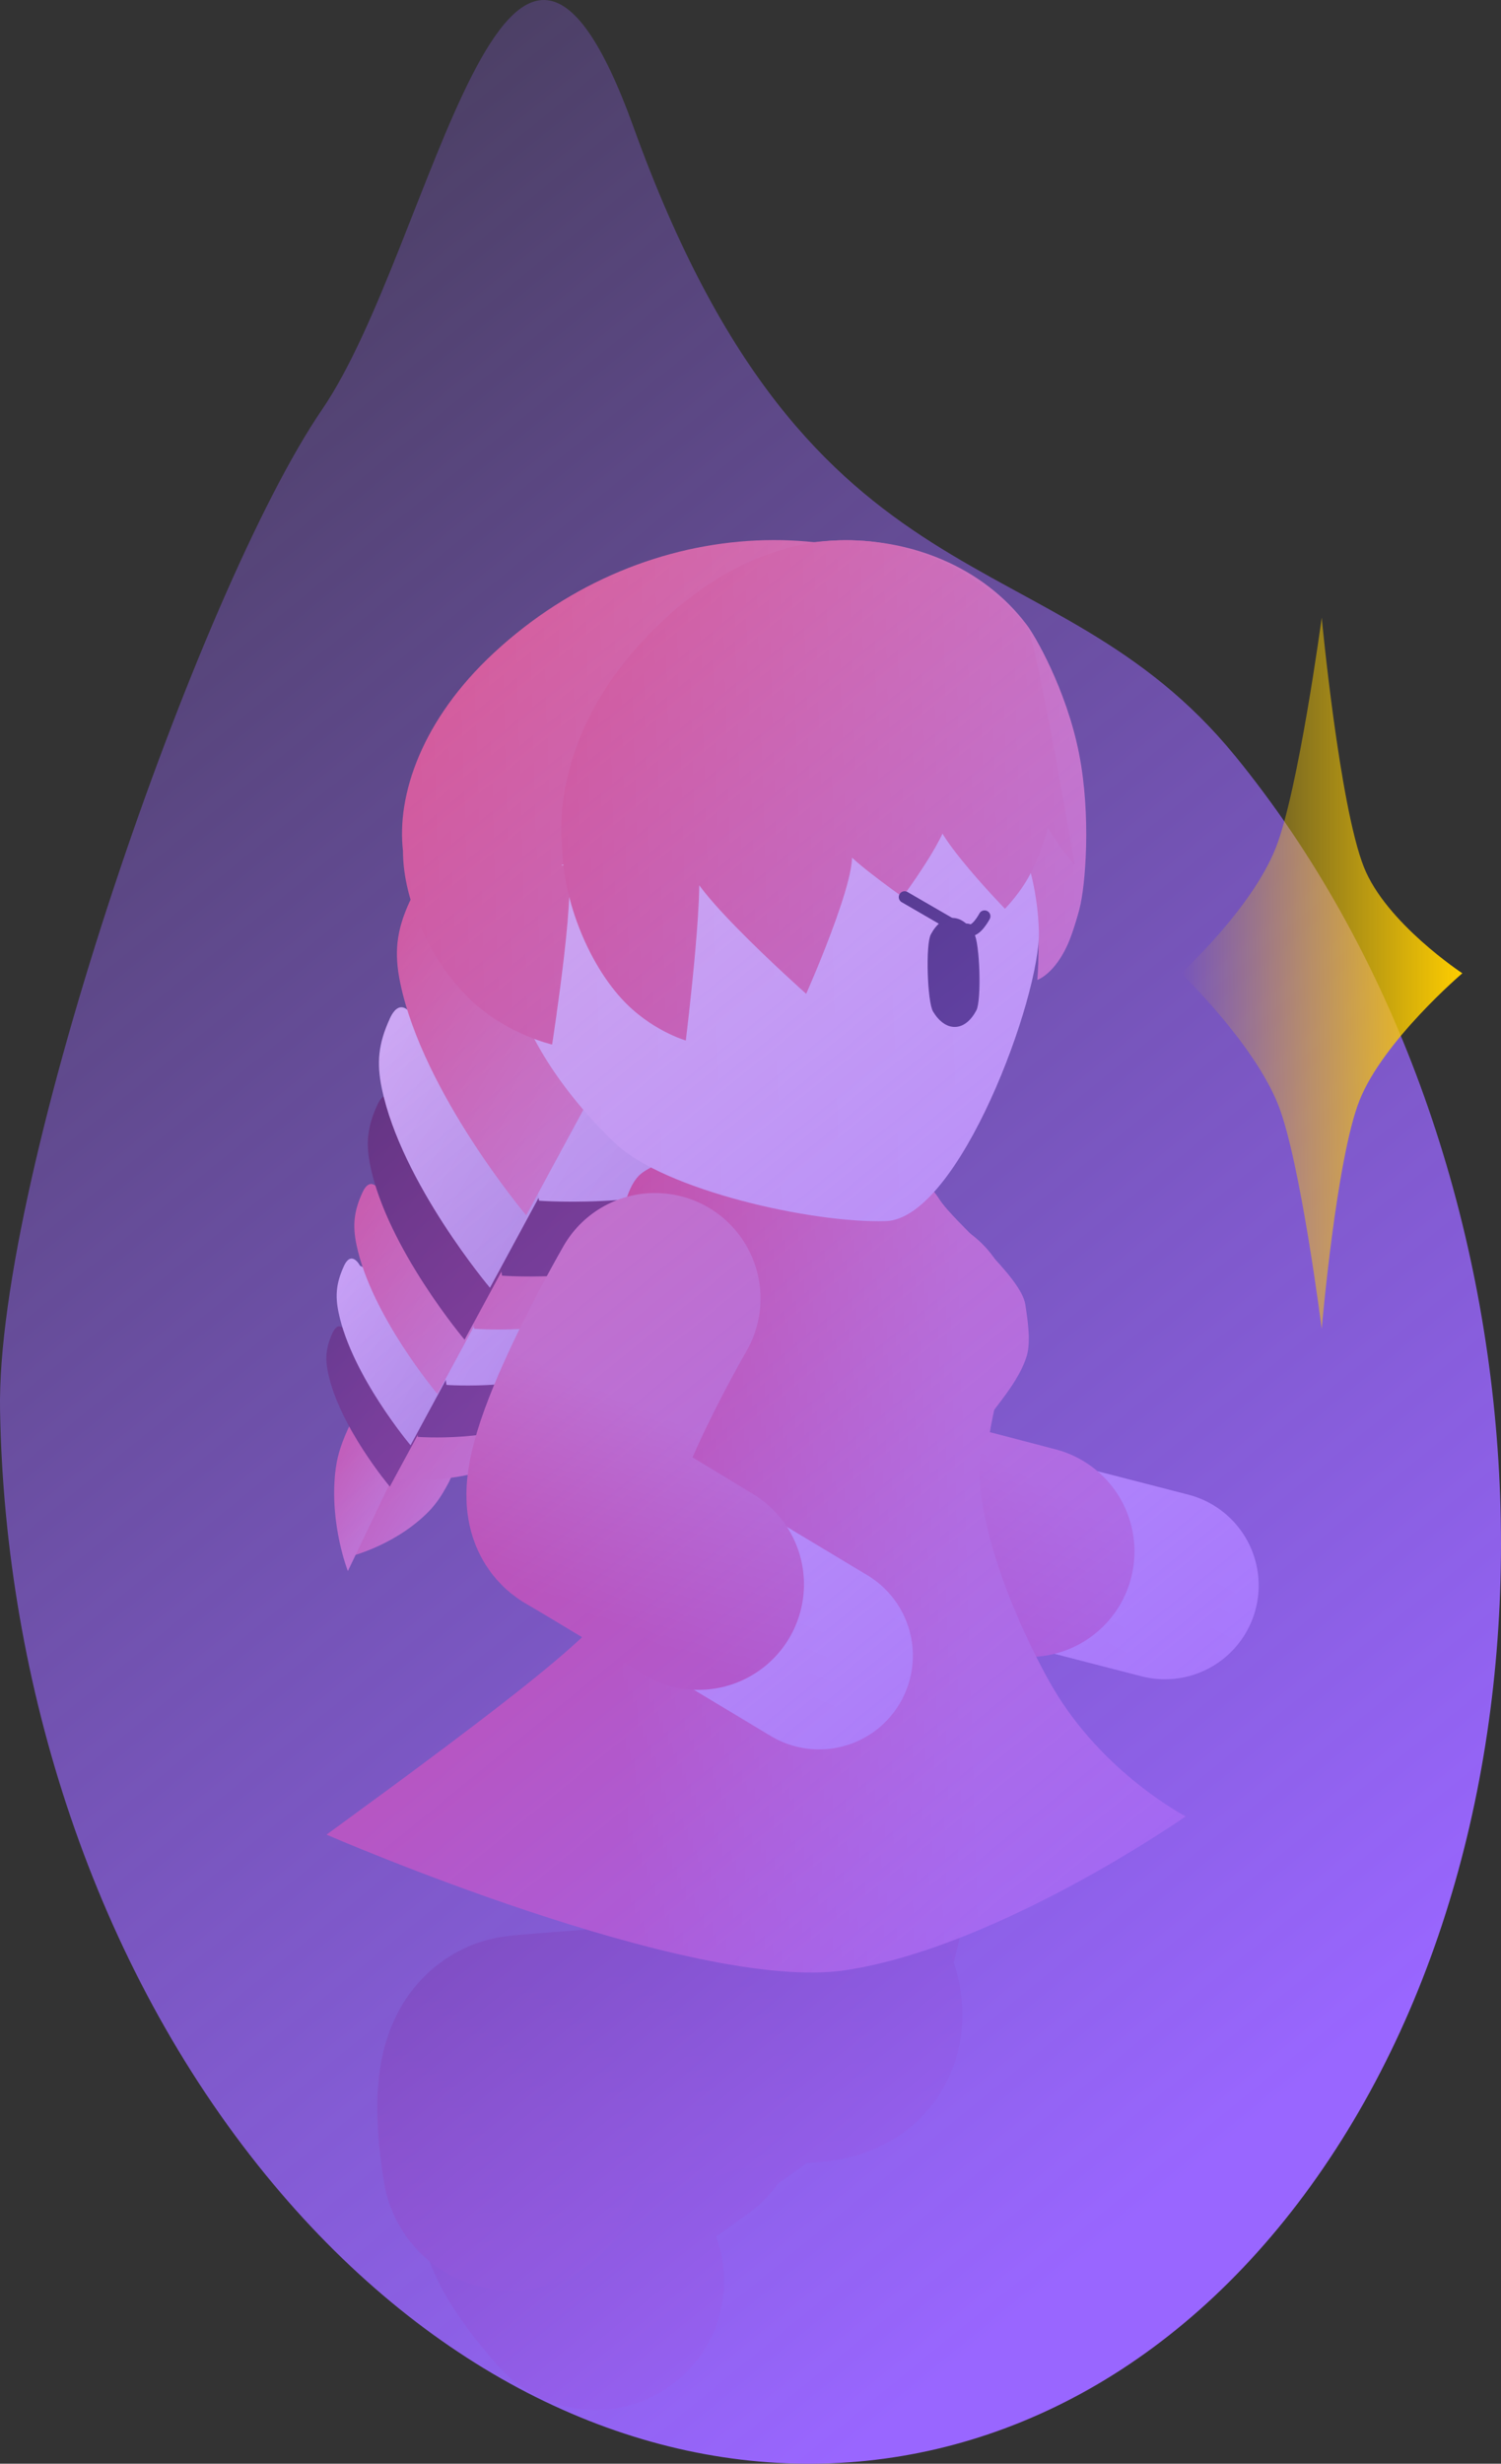 <svg version="1.1" xmlns="http://www.w3.org/2000/svg" xmlns:xlink="http://www.w3.org/1999/xlink" width="64.029" height="105.073" viewBox="0,0,64.029,105.073"><rect x="0" y="0" width="64.029" height="105.073" fill="#333333" stroke="none"/><defs><linearGradient x1="220.695" y1="180.566" x2="223.849" y2="182.442" gradientUnits="userSpaceOnUse" id="color-1"><stop offset="0" stop-color="#ff5353"/><stop offset="1" stop-color="#ff8989"/></linearGradient><linearGradient x1="219.503" y1="180.254" x2="221.786" y2="181.613" gradientUnits="userSpaceOnUse" id="color-2"><stop offset="0" stop-color="#ff5353"/><stop offset="1" stop-color="#ff8989"/></linearGradient><linearGradient x1="220.722" y1="176.569" x2="227.144" y2="180.39" gradientUnits="userSpaceOnUse" id="color-3"><stop offset="0" stop-color="#ff5353"/><stop offset="1" stop-color="#ff8989"/></linearGradient><linearGradient x1="218.996" y1="175.815" x2="223.586" y2="178.545" gradientUnits="userSpaceOnUse" id="color-4"><stop offset="0" stop-color="#2e0000"/><stop offset="1" stop-color="#520000"/></linearGradient><linearGradient x1="221.338" y1="174.11" x2="228.818" y2="178.559" gradientUnits="userSpaceOnUse" id="color-5"><stop offset="0" stop-color="#2e0000"/><stop offset="1" stop-color="#520000"/></linearGradient><linearGradient x1="219.358" y1="173.244" x2="224.704" y2="176.424" gradientUnits="userSpaceOnUse" id="color-6"><stop offset="0" stop-color="#ffe8e8"/><stop offset="1" stop-color="#d9c6c6"/></linearGradient><linearGradient x1="222.306" y1="171.335" x2="230.72" y2="176.34" gradientUnits="userSpaceOnUse" id="color-7"><stop offset="0" stop-color="#ffe8e8"/><stop offset="1" stop-color="#d9c6c6"/></linearGradient><linearGradient x1="220.045" y1="170.346" x2="226.058" y2="173.923" gradientUnits="userSpaceOnUse" id="color-8"><stop offset="0" stop-color="#ff5353"/><stop offset="1" stop-color="#ff8989"/></linearGradient><linearGradient x1="223.113" y1="168.113" x2="232.913" y2="173.942" gradientUnits="userSpaceOnUse" id="color-9"><stop offset="0" stop-color="#ff5353"/><stop offset="1" stop-color="#ff8989"/></linearGradient><linearGradient x1="220.519" y1="166.978" x2="227.523" y2="171.145" gradientUnits="userSpaceOnUse" id="color-10"><stop offset="0" stop-color="#2e0000"/><stop offset="1" stop-color="#520000"/></linearGradient><linearGradient x1="223.911" y1="164.987" x2="235.152" y2="171.673" gradientUnits="userSpaceOnUse" id="color-11"><stop offset="0" stop-color="#2e0000"/><stop offset="1" stop-color="#520000"/></linearGradient><linearGradient x1="220.89" y1="163.665" x2="228.924" y2="168.444" gradientUnits="userSpaceOnUse" id="color-12"><stop offset="0" stop-color="#ffe8e8"/><stop offset="1" stop-color="#d9c6c6"/></linearGradient><linearGradient x1="224.989" y1="160.681" x2="238.082" y2="168.469" gradientUnits="userSpaceOnUse" id="color-13"><stop offset="0" stop-color="#ffe8e8"/><stop offset="1" stop-color="#d9c6c6"/></linearGradient><linearGradient x1="221.524" y1="159.166" x2="230.882" y2="164.732" gradientUnits="userSpaceOnUse" id="color-14"><stop offset="0" stop-color="#ff5353"/><stop offset="1" stop-color="#ff8989"/></linearGradient><linearGradient x1="242.283" y1="185.213" x2="246.086" y2="178.175" gradientUnits="userSpaceOnUse" id="color-15"><stop offset="0" stop-color="#ffe0e0"/><stop offset="1" stop-color="#ffe9e9"/></linearGradient><linearGradient x1="239.11" y1="184.965" x2="243.389" y2="177.047" gradientUnits="userSpaceOnUse" id="color-16"><stop offset="0" stop-color="#ff2e2e"/><stop offset="1" stop-color="#ff8080"/></linearGradient><linearGradient x1="237.292" y1="200.934" x2="243.735" y2="209.139" gradientUnits="userSpaceOnUse" id="color-17"><stop offset="0" stop-color="#2e0000"/><stop offset="1" stop-color="#520000"/></linearGradient><linearGradient x1="229.159" y1="206.584" x2="235.909" y2="215.179" gradientUnits="userSpaceOnUse" id="color-18"><stop offset="0" stop-color="#2e0000"/><stop offset="1" stop-color="#520000"/></linearGradient><linearGradient x1="240.563" y1="200.904" x2="241.564" y2="211.356" gradientUnits="userSpaceOnUse" id="color-19"><stop offset="0" stop-color="#2e0000"/><stop offset="1" stop-color="#520000"/></linearGradient><linearGradient x1="230.488" y1="201.609" x2="231.538" y2="212.559" gradientUnits="userSpaceOnUse" id="color-20"><stop offset="0" stop-color="#2e0000"/><stop offset="1" stop-color="#520000"/></linearGradient><linearGradient x1="231.64" y1="175.442" x2="246.59" y2="174.991" gradientUnits="userSpaceOnUse" id="color-21"><stop offset="0" stop-color="#ff2e2e"/><stop offset="1" stop-color="#ff8080"/></linearGradient><linearGradient x1="231.64" y1="175.442" x2="246.59" y2="174.991" gradientUnits="userSpaceOnUse" id="color-22"><stop offset="0" stop-color="#ff0000"/><stop offset="1" stop-color="#ff5050"/></linearGradient><linearGradient x1="229.209" y1="185.342" x2="232.409" y2="178.01" gradientUnits="userSpaceOnUse" id="color-23"><stop offset="0" stop-color="#ffe0e0"/><stop offset="1" stop-color="#ffe9e9"/></linearGradient><linearGradient x1="226.391" y1="184.305" x2="229.991" y2="176.056" gradientUnits="userSpaceOnUse" id="color-24"><stop offset="0" stop-color="#ff2e2e"/><stop offset="1" stop-color="#ff8080"/></linearGradient><linearGradient x1="230.037" y1="151.256" x2="251.814" y2="150.599" gradientUnits="userSpaceOnUse" id="color-25"><stop offset="0" stop-color="#ff5353"/><stop offset="1" stop-color="#ff8989"/></linearGradient><linearGradient x1="230.64" y1="154.284" x2="251.71" y2="153.649" gradientUnits="userSpaceOnUse" id="color-26"><stop offset="0" stop-color="#000000"/><stop offset="1" stop-color="#313131"/></linearGradient><linearGradient x1="227.187" y1="158.072" x2="249.864" y2="157.388" gradientUnits="userSpaceOnUse" id="color-27"><stop offset="0" stop-color="#ffe0e0"/><stop offset="1" stop-color="#ffe9e9"/></linearGradient><linearGradient x1="227.176" y1="157.694" x2="249.852" y2="157.01" gradientUnits="userSpaceOnUse" id="color-28"><stop offset="0" stop-color="#ffd499"/><stop offset="1" stop-color="#ffd599"/></linearGradient><linearGradient x1="222.64" y1="151.479" x2="255.119" y2="150.499" gradientUnits="userSpaceOnUse" id="color-29"><stop offset="0" stop-color="#ff5353"/><stop offset="1" stop-color="#ff8989"/></linearGradient><linearGradient x1="223.495" y1="154.5" x2="254.92" y2="153.552" gradientUnits="userSpaceOnUse" id="color-30"><stop offset="0" stop-color="#000000"/><stop offset="1" stop-color="#313131"/></linearGradient><linearGradient x1="229.437" y1="151.274" x2="256.119" y2="150.469" gradientUnits="userSpaceOnUse" id="color-31"><stop offset="0" stop-color="#ff5353"/><stop offset="1" stop-color="#ff8989"/></linearGradient><linearGradient x1="230.155" y1="154.299" x2="255.971" y2="153.52" gradientUnits="userSpaceOnUse" id="color-32"><stop offset="0" stop-color="#000000"/><stop offset="1" stop-color="#313131"/></linearGradient><linearGradient x1="193.115" y1="107.545" x2="268.613" y2="200.068" gradientUnits="userSpaceOnUse" id="color-33"><stop offset="0" stop-color="#9966ff" stop-opacity="0"/><stop offset="1" stop-color="#9966ff"/></linearGradient><linearGradient x1="255.917" y1="158.812" x2="267.917" y2="158.812" gradientUnits="userSpaceOnUse" id="color-34"><stop offset="0" stop-color="#ffce00" stop-opacity="0"/><stop offset="1" stop-color="#ffce00"/></linearGradient></defs><g transform="translate(-205.536,-117.304)"><g data-paper-data="{&quot;isPaintingLayer&quot;:true}" fill-rule="nonzero" stroke-linejoin="miter" stroke-miterlimit="10" stroke-dasharray="" stroke-dashoffset="0" style="mix-blend-mode: normal"><g stroke="#000000" stroke-width="0" stroke-linecap="butt"><path d="M224.668,180.545c-0.336,0.639 -0.61,1.007 -1.003,1.377c-1.446,1.361 -3.253,1.775 -3.253,1.775l1.425,-5.752l2.767,2.192c0,0 0.401,-0.231 0.065,0.408z" data-paper-data="{&quot;index&quot;:null}" fill="url(#color-1)"/><path d="M220.358,178.293c0.323,-0.725 0.379,-0.201 0.379,-0.201l2.272,0.717l-2.634,5.497c0,0 -0.775,-1.959 -0.54,-4.188c0.064,-0.605 0.2,-1.099 0.523,-1.824z" data-paper-data="{&quot;index&quot;:null}" fill="url(#color-2)"/><path d="M227.967,178.482c-0.212,0.59 -0.474,0.899 -0.937,1.166c-1.707,0.98 -4.571,0.763 -4.571,0.763l-0.833,-5.914l5.998,3.504c0,0 0.556,-0.108 0.343,0.482z" data-paper-data="{&quot;index&quot;:null}" fill="url(#color-3)"/><path d="M219.724,174.146c0.281,-0.613 0.591,-0.012 0.591,-0.012l4.311,2.024l-2.461,4.546c0,0 -2.158,-2.559 -2.636,-4.858c-0.13,-0.625 -0.086,-1.088 0.195,-1.701z" data-paper-data="{&quot;index&quot;:null}" fill="url(#color-4)"/><path d="M229.777,176.337c-0.247,0.687 -0.552,1.048 -1.092,1.358c-1.988,1.142 -5.325,0.889 -5.325,0.889l-0.97,-6.889l6.987,4.081c0,0 0.648,-0.125 0.4,0.562z" data-paper-data="{&quot;index&quot;:null}" fill="url(#color-5)"/><path d="M220.206,171.3c0.328,-0.714 0.689,-0.013 0.689,-0.013l5.021,2.358l-2.867,5.296c0,0 -2.514,-2.981 -3.07,-5.659c-0.151,-0.728 -0.1,-1.267 0.227,-1.981z" data-paper-data="{&quot;index&quot;:null}" fill="url(#color-6)"/><path d="M231.798,173.84c-0.278,0.772 -0.62,1.178 -1.228,1.527c-2.236,1.284 -5.989,1 -5.989,1l-1.091,-7.748l7.858,4.59c0,0 0.728,-0.141 0.45,0.632z" data-paper-data="{&quot;index&quot;:null}" fill="url(#color-7)"/><path d="M220.999,168.16c0.369,-0.803 0.774,-0.015 0.774,-0.015l5.647,2.652l-3.225,5.956c0,0 -2.828,-3.352 -3.453,-6.365c-0.17,-0.818 -0.113,-1.425 0.256,-2.228z" data-paper-data="{&quot;index&quot;:null}" fill="url(#color-8)"/><path d="M234.169,171.031c-0.324,0.9 -0.723,1.373 -1.43,1.779c-2.604,1.496 -6.976,1.164 -6.976,1.164l-1.271,-9.025l9.153,5.346c0,0 0.848,-0.164 0.524,0.736z" data-paper-data="{&quot;index&quot;:null}" fill="url(#color-9)"/><path d="M221.63,164.432c0.429,-0.935 0.902,-0.018 0.902,-0.018l6.578,3.089l-3.756,6.938c0,0 -3.294,-3.905 -4.022,-7.413c-0.198,-0.953 -0.132,-1.66 0.298,-2.595z" data-paper-data="{&quot;index&quot;:null}" fill="url(#color-10)"/><path d="M236.592,168.333c-0.372,1.032 -0.829,1.574 -1.641,2.04c-2.987,1.715 -8.001,1.335 -8.001,1.335l-1.458,-10.352l10.498,6.132c0,0 0.973,-0.188 0.601,0.844z" data-paper-data="{&quot;index&quot;:null}" fill="url(#color-11)"/><path d="M222.164,160.744c0.492,-1.072 1.035,-0.02 1.035,-0.02l7.545,3.543l-4.308,7.958c0,0 -3.778,-4.479 -4.613,-8.503c-0.227,-1.093 -0.151,-1.904 0.342,-2.977z" data-paper-data="{&quot;index&quot;:null}" fill="url(#color-12)"/><path d="M239.76,164.579c-0.433,1.202 -0.966,1.834 -1.911,2.377c-3.48,1.998 -9.32,1.556 -9.32,1.556l-1.698,-12.058l12.229,7.143c0,0 1.133,-0.219 0.7,0.983z" data-paper-data="{&quot;index&quot;:null}" fill="url(#color-13)"/><path d="M223.008,155.763c0.574,-1.249 1.205,-0.024 1.205,-0.024l8.788,4.127l-5.018,9.269c0,0 -4.4,-5.217 -5.373,-9.905c-0.264,-1.274 -0.176,-2.218 0.398,-3.468z" data-paper-data="{&quot;index&quot;:null}" fill="url(#color-14)"/></g><g fill="none" stroke-linecap="round"><path d="M255.228,184.921c0,0 -8.87,-2.29 -11.344,-2.917c-2.935,-0.744 0.394,-7.736 0.394,-7.736" stroke="url(#color-15)" stroke-width="8"/><path d="M249.43,183.47c0,0 -4.752,-1.252 -5.761,-1.486c-1.704,-0.395 0.594,-8.441 0.594,-8.441" stroke="url(#color-16)" stroke-width="9"/></g><g fill="none" stroke-linecap="round"><path d="M241.905,190.136c0,0 0.672,11.054 -3.147,13.803c-2.683,1.931 -7.238,5.21 -9.645,6.942c-0.976,0.703 1.811,3.715 1.811,3.715" stroke="url(#color-17)" stroke-width="10.5"/><path d="M230.926,214.584c0,0 -2.788,-3.012 -1.811,-3.715c2.406,-1.732 2.446,-1.697 5.129,-3.628" stroke="url(#color-18)" stroke-width="11"/></g><g fill="none" stroke-linecap="round"><path d="M233.331,193.142c0,0 11.691,10.705 6.82,11.128c-3.422,0.297 -9.233,0.802 -12.303,1.068c-1.246,0.108 -0.51,4.163 -0.51,4.163" stroke="url(#color-19)" stroke-width="10.5"/><path d="M227.347,209.492c0,0 -0.736,-4.055 0.51,-4.163c3.07,-0.266 3.455,-0.251 6.877,-0.548" stroke="url(#color-20)" stroke-width="11"/></g><path d="M231.388,185.897c0.196,-0.643 1.291,-2.642 1.305,-5.212c0.01,-1.827 -1.045,-4.302 -1.028,-5.167c0.065,-3.329 0.083,-6.995 1.113,-8.063c1.255,-1.302 10.303,-2.978 12.83,0.994c0.636,1 3.499,3.288 3.668,4.501c0.064,0.455 0.26,1.535 0.054,2.197c-0.433,1.392 -1.849,2.618 -1.811,3.062c0.056,0.663 -0.627,1.435 0.268,4.778c0.752,2.81 2.188,5.484 2.652,6.276c2.163,3.694 5.676,5.504 5.676,5.504c0,0 -7.947,5.569 -14.511,6.562c-6.564,0.993 -22.141,-5.782 -22.141,-5.782c0,0 4.551,-3.292 7.567,-5.642c2.83,-2.205 4.163,-3.449 4.359,-4.009z" fill="url(#color-21)" stroke="url(#color-22)" stroke-width="0" stroke-linecap="butt"/><g fill="none" stroke-linecap="round"><path d="M240.476,187.913c0,0 -7.851,-4.721 -10.044,-6.026c-2.601,-1.549 3.41,-9.328 3.41,-9.328" stroke="url(#color-23)" stroke-width="8"/><path d="M235.331,184.872c0,0 -4.199,-2.553 -5.1,-3.065c-1.521,-0.864 3.247,-9.124 3.247,-9.124" stroke="url(#color-24)" stroke-width="9"/></g><g stroke-width="0" stroke-linecap="butt"><path d="M230.117,153.387c-0.213,-2.397 0.481,-5.603 2.518,-8.425c4.371,-6.058 12.997,-5.89 16.674,-1.042c0.349,0.427 1.718,2.787 2.256,5.519c0.521,2.643 0.279,5.648 0.014,6.648c-0.093,0.352 -0.2,0.695 -0.312,1.022c-0.583,1.693 -1.483,1.988 -1.483,1.988c0,0 0.184,-1.947 -0.135,-3.763c-0.401,-2.284 -1.169,-3.552 -1.004,-3.584c0.71,-0.141 -0.683,2.559 -0.683,2.559c0,0 -1.823,-2.673 -1.164,-3.013c0.679,-0.351 0.269,1.695 -0.324,3.24c-0.34,0.886 -0.927,1.612 -0.927,1.612c0,0 -3.205,-4.044 -2.217,-4.078c0.799,-0.028 -1.349,3.551 -1.349,3.551c0,0 -2.479,-2.151 -1.992,-2.178c0.927,-0.052 -1.342,6.285 -1.342,6.285c0,0 -5.138,-5.594 -3.885,-5.67c0.428,-0.026 -0.296,7.632 -0.296,7.632c0,0 -1.228,-0.435 -2.244,-1.794c-1.26,-1.685 -2.085,-4.423 -2.104,-6.508z" fill="url(#color-25)" stroke="url(#color-26)"/><path d="M238.17,145.944c3.129,-0.094 6.001,1.099 8.116,3.102c2.115,2.004 3.471,4.817 3.566,7.964c0.084,2.787 -3.408,12.279 -6.536,12.373c-3.129,0.094 -9.416,-1.312 -11.53,-3.314c-2.115,-2.004 -4.515,-5.228 -4.61,-8.375c-0.095,-3.147 1.09,-6.037 3.08,-8.165c1.99,-2.127 4.786,-3.491 7.914,-3.585z" fill="url(#color-27)" stroke="url(#color-28)"/><path d="M222.728,153.61c-0.282,-2.395 0.801,-5.613 3.879,-8.466c6.607,-6.125 16.053,-6.183 21.463,-1.386c0.514,0.422 -1.425,7.864 -0.439,7.513c1.017,-0.361 -6.656,0.874 -5.183,0.825c1.192,-0.04 -14.675,2.211 -12.806,2.116c0.639,-0.032 -0.554,7.64 -0.554,7.64c0,0 -1.824,-0.417 -3.32,-1.762c-1.854,-1.667 -3.044,-4.394 -3.041,-6.48z" fill="url(#color-29)" stroke="url(#color-30)"/><path d="M229.521,153.405c-0.244,-2.396 0.628,-5.607 3.142,-8.444c5.396,-6.089 12.163,-5.865 16.635,-1.04c0.424,0.424 2.079,10.286 2.079,10.286c0,0 -2.215,-2.661 -1.406,-3.006c0.834,-0.356 0.318,1.694 -0.419,3.242c-0.422,0.888 -1.147,1.618 -1.147,1.618c0,0 -3.899,-4.023 -2.689,-4.064c0.98,-0.033 -1.677,3.561 -1.677,3.561c0,0 -3.023,-2.134 -2.426,-2.165c1.136,-0.058 -1.687,6.296 -1.687,6.296c0,0 -6.256,-5.56 -4.721,-5.645c0.525,-0.029 -0.414,7.635 -0.414,7.635c0,0 -1.501,-0.427 -2.737,-1.779c-1.533,-1.677 -2.525,-4.409 -2.533,-6.495z" fill="url(#color-31)" stroke="url(#color-32)"/></g><g><path d="M247.087,157.106c0.249,0.413 0.322,2.858 0.099,3.286c-0.225,0.428 -0.543,0.698 -0.903,0.709c-0.36,0.011 -0.694,-0.24 -0.944,-0.654c-0.249,-0.413 -0.323,-2.858 -0.099,-3.286c0.225,-0.428 0.543,-0.698 0.903,-0.709c0.361,-0.011 0.694,0.24 0.944,0.654z" data-paper-data="{&quot;index&quot;:null}" fill="#000000" stroke="none" stroke-width="1.301" stroke-linecap="butt"/><path d="M247.535,156.38c0,0 -0.372,0.707 -0.672,0.582c-0.281,-0.117 -0.667,0.24 -1.064,0.342" data-paper-data="{&quot;index&quot;:null}" fill="none" stroke="#000000" stroke-width="0.5" stroke-linecap="round"/></g><path d="M246.726,157.071l-2.601,-1.507" fill="none" stroke="#000000" stroke-width="0.5" stroke-linecap="round"/><path d="M258.225,149.545c13.5,16.545 15.186,43.502 3.766,60.212c-11.42,16.709 -31.622,16.843 -45.122,0.299c-7.279,-8.92 -11.123,-20.868 -11.331,-32.604c-0.177,-10.031 8.475,-34.984 13.738,-42.684c4.736,-6.929 7.878,-27.034 13.287,-12.035c7.635,21.171 17.76,17.129 25.662,26.813z" fill="url(#color-33)" stroke="none" stroke-width="NaN" stroke-linecap="butt"/><path d="M267.917,158.812c0,0 -3.381,2.877 -4.39,5.428c-0.99,2.503 -1.61,9.738 -1.61,9.738c0,0 -0.911,-7.167 -1.853,-9.549c-1.047,-2.646 -4.147,-5.617 -4.147,-5.617c0,0 3.009,-2.741 4.041,-5.35c0.963,-2.434 1.959,-9.816 1.959,-9.816c0,0 0.753,7.994 1.798,10.635c0.945,2.39 4.202,4.532 4.202,4.532z" fill="url(#color-34)" stroke="#000000" stroke-width="0" stroke-linecap="butt"/></g></g></svg><!--rotationCenter:34.46430944522183:62.69614279073326-->